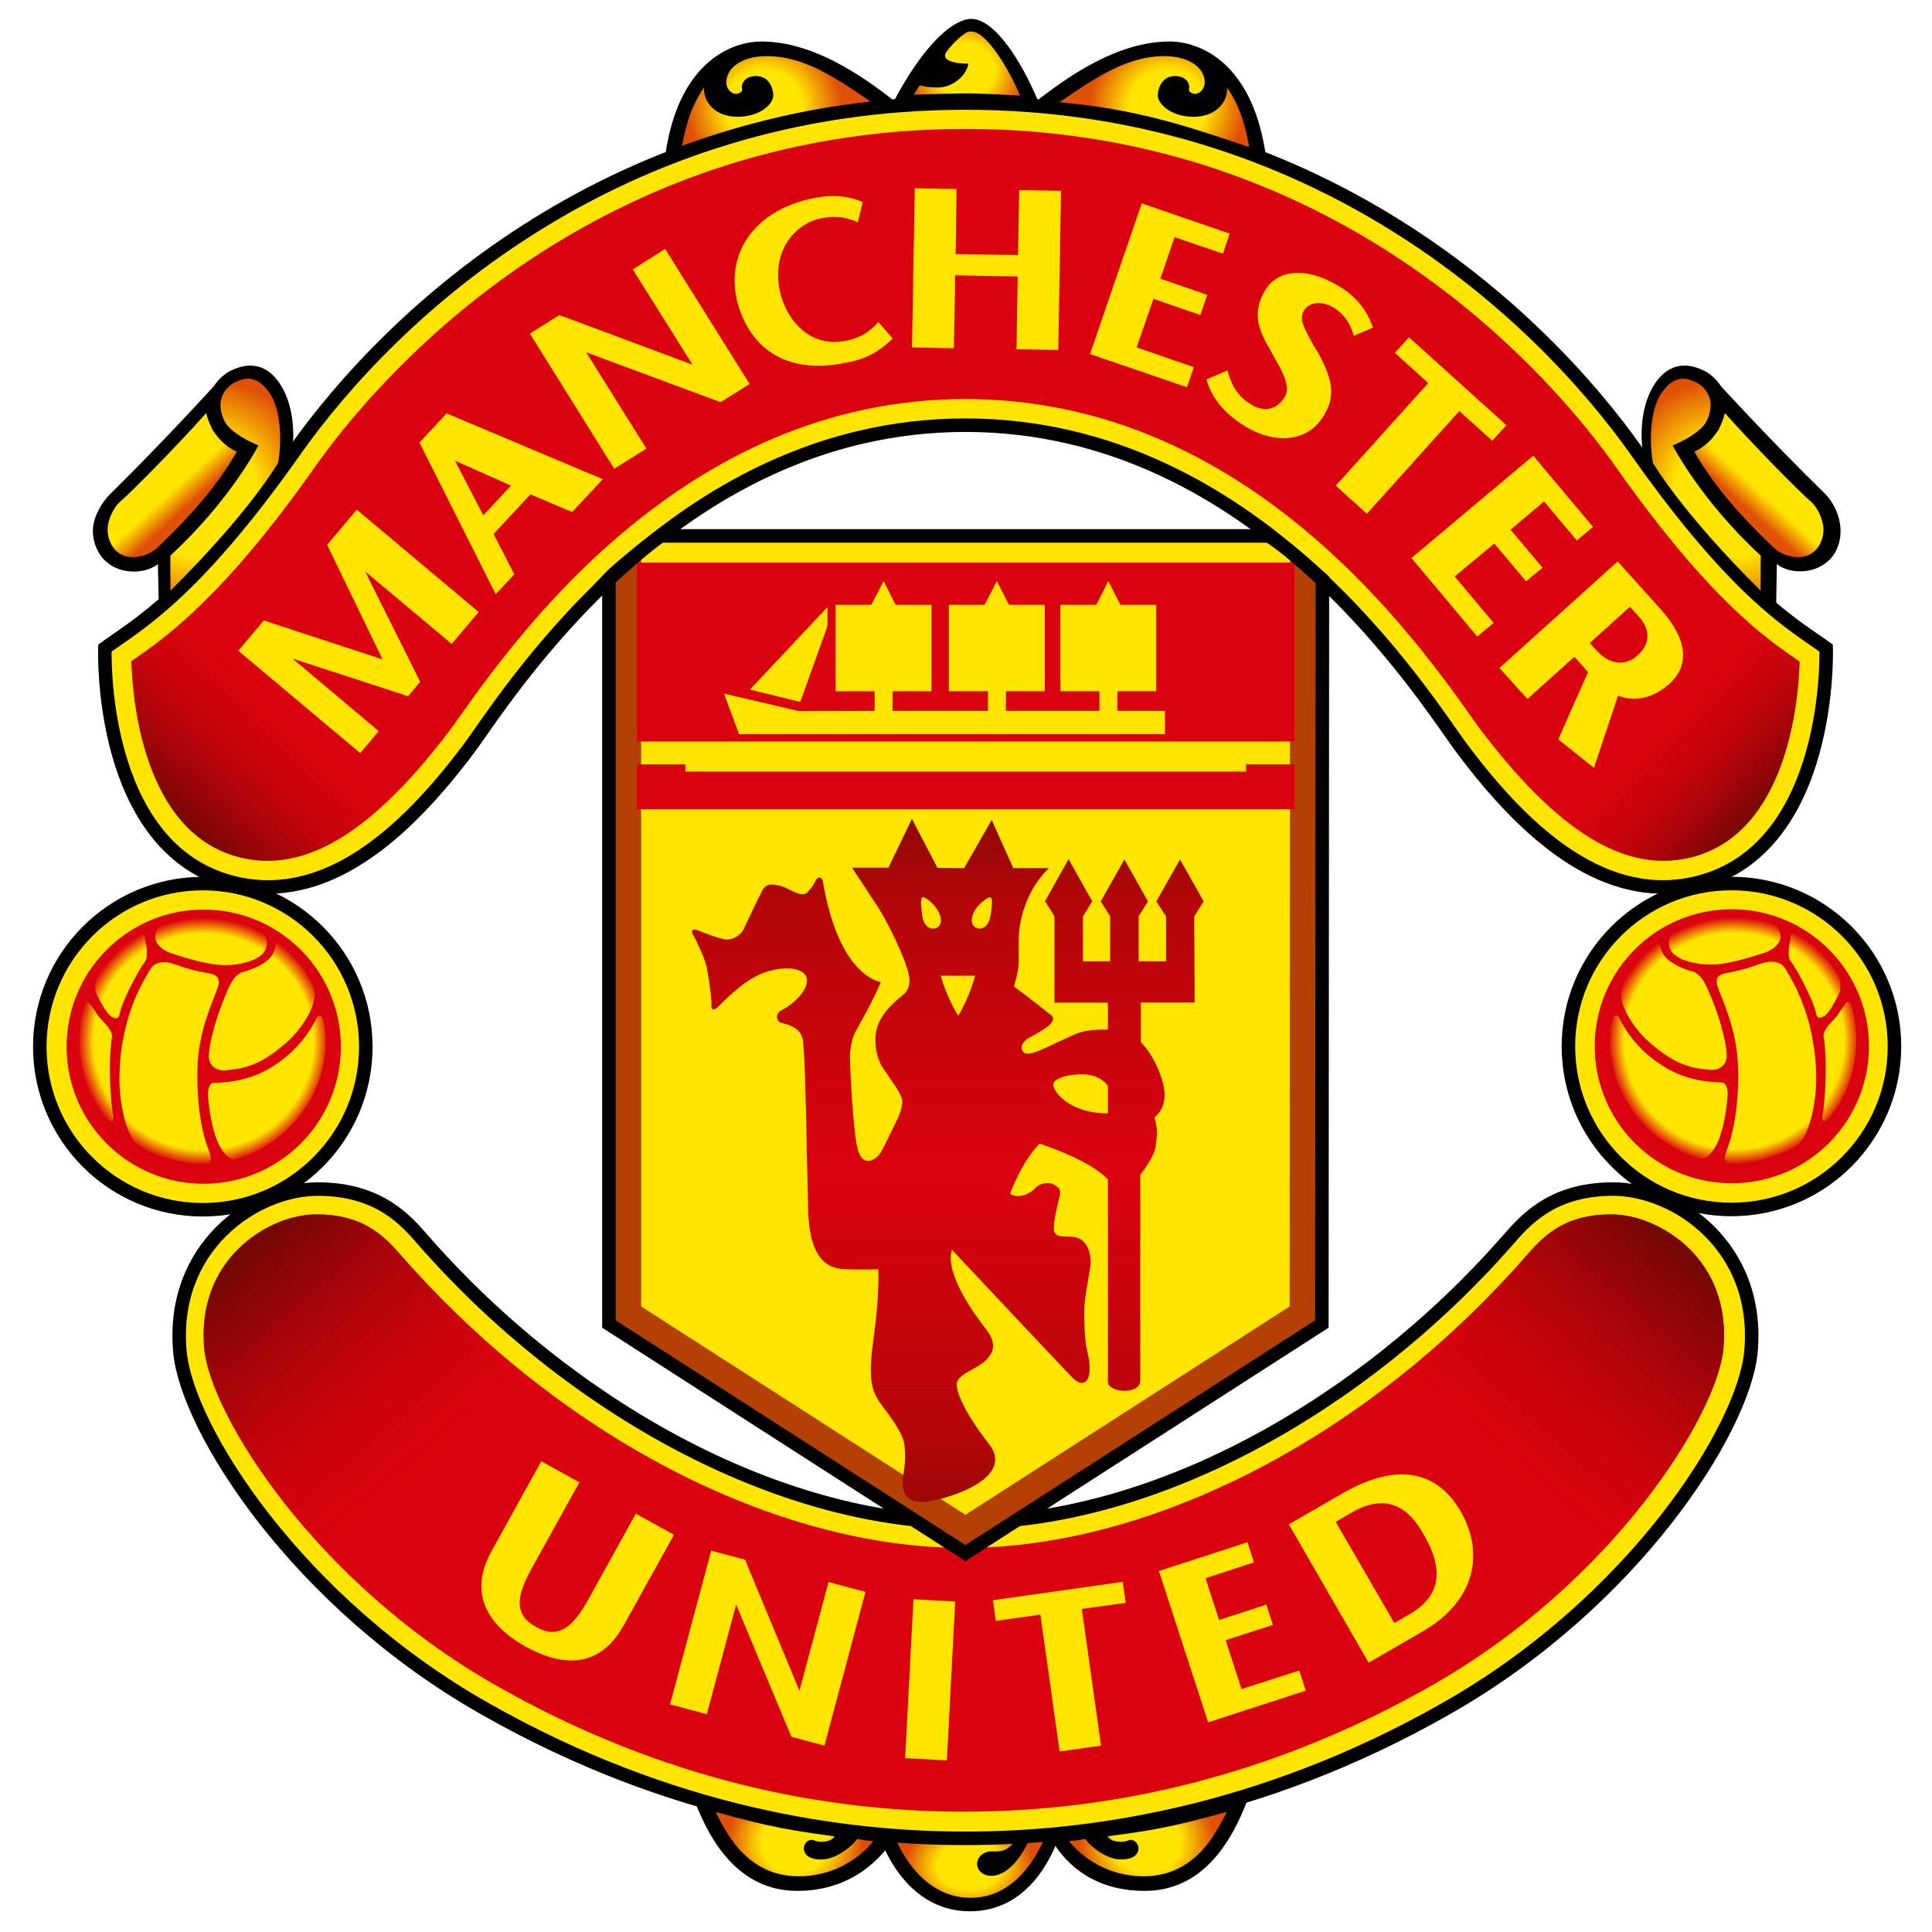 <svg xmlns="http://www.w3.org/2000/svg" xmlns:xlink="http://www.w3.org/1999/xlink" width="100" height="100"  viewBox="0 0 296.143 300"><defs><linearGradient id="d"><stop offset="0" stop-color="#ffe500"/><stop offset=".5" stop-color="#ffe500"/><stop offset="1" stop-color="#e15007"/></linearGradient><linearGradient id="c"><stop offset="0" stop-color="#da030e" stop-opacity="0"/><stop offset=".875" stop-color="#da020e" stop-opacity="0"/><stop offset="1" stop-color="#da020e"/></linearGradient><linearGradient id="b"><stop offset="0" stop-color="#740703"/><stop offset="1" stop-color="#da020e" stop-opacity="0"/></linearGradient><linearGradient id="a"><stop offset="0" stop-color="#8f0904"/><stop offset=".25" stop-color="#b40509"/><stop offset="1" stop-color="#da020e"/></linearGradient><linearGradient id="i" x1="476.07" x2="476.07" y1="403.814" y2="458.881" gradientUnits="userSpaceOnUse" spreadMethod="reflect" xlink:href="#a"/><linearGradient id="m" x1="368.063" x2="399.483" y1="470.94" y2="507.002" gradientUnits="userSpaceOnUse" xlink:href="#b"/><linearGradient id="n" x1="368.063" x2="399.483" y1="470.94" y2="507.002" gradientTransform="matrix(-1 0 0 1 957.358 0)" gradientUnits="userSpaceOnUse" xlink:href="#b"/><linearGradient id="o" x1="600.953" x2="583.949" y1="404.575" y2="388.575" gradientUnits="userSpaceOnUse" xlink:href="#b"/><linearGradient id="p" x1="600.953" x2="582.949" y1="404.575" y2="385.575" gradientTransform="matrix(-1 0 0 1 957.892 0)" gradientUnits="userSpaceOnUse" xlink:href="#b"/><linearGradient id="l" x1="357.73" x2="362.279" y1="346.828" y2="351.828" gradientUnits="userSpaceOnUse" xlink:href="#d"/><linearGradient id="t" x1="357.73" x2="362.279" y1="346.828" y2="351.828" gradientTransform="matrix(-1 0 0 1 957.892 0)" gradientUnits="userSpaceOnUse" xlink:href="#d"/><radialGradient id="v" cx="360.507" cy="438.593" r="18.756" fx="360.507" fy="438.593" gradientTransform="matrix(1.041 0 0 1.024 -14.655 -10.386)" gradientUnits="userSpaceOnUse" xlink:href="#c"/><radialGradient id="w" cx="360.507" cy="438.593" r="18.756" fx="360.507" fy="438.593" gradientTransform="matrix(1.041 0 0 1.024 223.001 -10.48)" gradientUnits="userSpaceOnUse" xlink:href="#c"/><radialGradient id="j" cx="446.416" cy="291.627" r="14.723" fx="446.416" fy="291.627" gradientTransform="matrix(.815 0 0 .776 83.801 67.23)" gradientUnits="userSpaceOnUse" spreadMethod="pad" xlink:href="#d"/><radialGradient id="q" cx="446.416" cy="291.627" r="14.723" fx="446.416" fy="291.627" gradientTransform="matrix(-.815 0 0 .776 874.09 67.23)" gradientUnits="userSpaceOnUse" spreadMethod="pad" xlink:href="#d"/><radialGradient id="r" cx="478.894" cy="288.519" r="8.266" fx="478.894" fy="288.519" gradientTransform="matrix(1.096 0 0 1.048 -45.916 -14.399)" gradientUnits="userSpaceOnUse" spreadMethod="pad" xlink:href="#d"/><radialGradient id="k" cx="357.14" cy="347.097" r="8.529" fx="357.14" fy="347.097" gradientTransform="matrix(1.088 -1.905 1.676 .957 -610.04 702.534)" gradientUnits="userSpaceOnUse" xlink:href="#d"/><radialGradient id="s" cx="357.14" cy="347.097" r="8.529" fx="357.14" fy="347.097" gradientTransform="matrix(-1.088 -1.905 -1.676 .957 1567.933 702.534)" gradientUnits="userSpaceOnUse" xlink:href="#d"/><radialGradient id="f" cx="452.376" cy="563.362" r="12.242" fx="452.376" fy="563.362" gradientTransform="matrix(.857 0 0 .77 64.786 129.368)" gradientUnits="userSpaceOnUse" xlink:href="#d"/><radialGradient id="u" cx="452.376" cy="563.362" r="12.242" fx="452.376" fy="563.362" gradientTransform="matrix(-.857 0 0 .77 894.856 129.368)" gradientUnits="userSpaceOnUse" xlink:href="#d"/><radialGradient id="e" cx="479.625" cy="566.708" r="11.666" fx="479.625" fy="566.708" gradientTransform="matrix(.85 0 0 .632 71.816 208.585)" gradientUnits="userSpaceOnUse" xlink:href="#d"/><clipPath id="g" clipPathUnits="userSpaceOnUse"><path fill="#ffe500" d="M423.572 366.835v115.767l55.354 35.567 55.35-35.567.081-115.59c-1.773-1.563-5.454-4.99-8.338-6.784h-94.442c-2.39 1.679-7.178 5.718-8.005 6.607z"/></clipPath><filter id="h"><feGaussianBlur stdDeviation="3.091"/></filter></defs><path d="M162.624 284.885c-1.172 3.447-4.907 11.9-13.95 11.9-10.283 0-13.85-11.127-14.023-11.596l-.304-1.053s8.857.736 13.735.736c4.867 0 13.205-.481 14.555-.736l-.013.749z"/><path d="M189.61 279.399l2.11.267c-2.517 6.578-7.038 13.95-15.9 13.95-8.642 0-12.904-5.003-14.689-8.347l-1.51-.922s14.888-.481 29.989-4.948M108.052 279.399l-2.11.267c2.505 6.578 7.047 13.95 15.936 13.95 8.594 0 13.226-5.266 15.135-8.347l1.024-.922s-14.863-.481-29.985-4.948"/><path fill="url(#e)" d="M486.836 562.594c-1.403 2.008-2.345 1.905-4.002 1.905-.86 0-2.094.691-2.082 1.966.037 1.004.856 1.819 2.2 1.819 3.061 0 5.402-4.242 6.023-6.048 0 0 1.794-.074 2.316-.127 0 0-3.208 9.593-11.56 9.593-8.362 0-11.772-9.478-11.772-9.478s7.05.428 11.07.428c4.03 0 6.598-.037 7.807-.058" transform="translate(-330.946 -277.008)"/><path fill="url(#f)" d="M440.134 558.366c5.434 1.44 9.317 2.658 18.47 3.768 0 0-.292.926-2.283.852-.761-.05-.864-.239-1.127-.284-.588-.107-1.44.49-1.354 1.481.091.7.675 1.567 2.707 1.567s4.398-1.653 5.595-3.2c0 0 1.213.284 2.476.345 0 0-3.912 5.463-11.596 5.463-8.437 0-11.58-7.573-12.888-9.992" transform="translate(-330.946 -277.008)"/><path fill="#ffe500" stroke="#000" stroke-miterlimit="3.863" stroke-width="2.098" d="M147.98 236.396c29.14 0 61.425-17.886 84.091-43.67 2.468-2.79 6.603-8.088 16.447-8.088 9.86 0 22.966 8.988 21.432 25.344-1.144 11.913-18.17 38.792-47.324 55.325-29.145 16.598-55.995 20.148-74.646 20.148-18.668 0-45.493-3.55-74.655-20.148-29.15-16.533-46.172-43.412-47.307-55.325-1.535-16.356 11.575-25.344 21.415-25.344 9.869 0 14.02 5.298 16.48 8.087 22.633 25.785 54.934 43.67 84.067 43.67z"/><path fill="#da020e" d="M147.733 240.361c-29.322 0-62.688-17.302-87.263-45.291-2.502-2.843-5.686-6.5-13.263-6.5-4.426 0-9.445 2.37-12.773 6.035-2.505 2.723-5.315 7.524-4.64 14.883.975 10.054 16.907 36.073 45.304 52.232 22.888 13.02 47.328 19.597 72.635 19.597 25.332 0 49.771-6.578 72.66-19.597 28.388-16.159 44.345-42.178 45.283-52.232.703-7.359-2.127-12.16-4.6-14.883-3.344-3.665-8.375-6.035-12.78-6.035-7.61 0-10.79 3.657-13.27 6.5-24.56 27.99-57.967 45.291-87.293 45.291z"/><path d="M273.87 94.398l.103-6.796c2.094 1.6 6.03 1.625 8.334-.831 1.05-1.119 1.646-2.85 1.56-4.632-.1-2.012-1.012-4.101-2.514-5.574-8.507-8.314-16.064-16.615-16.064-16.615-.781-1.234-2.003-2.127-2.71-2.431-1.042-.498-4.744-2.189-7.566 2.098-2.546 3.883-2.168 9.358-1.678 11.357l7.976 10.873c2.732 3.464 10.428 10.831 12.56 12.55M103.38 23.926c10.04-3.373 19.222-6.162 31.596-7.256l1.876-1.054c-6.907-5.45-13.768-9.169-20.601-9.169-4.29 0-13.02 2.917-14.966 18.318l2.094-.839zM192.6 23.926c-10.045-3.373-19.218-6.162-31.58-7.256l-1.9-1.054c6.935-5.45 13.78-9.169 20.621-9.169 4.295 0 12.987 2.917 14.974 18.318l-2.114-.839z"/><path d="M136.634 16.16c5.052-9.713 9.671-13.226 12.255-13.226 3.192 0 6.952 5.076 9.905 11.646l.622 1.489-2.596-.202c-1.703-.32-6.553-.382-8.404-.382-1.9 0-5.998 0-8.466.23l-3.316.444z"/><path fill="#ffe500" d="M96.801 235.036l-7.314 13.222c-2.209 3.973-4.484 6.495-8.215 4.356-3.673-2.077-2.822-5.089-.567-9.194l7.334-13.238-5.915-3.283-7.75 13.991c-4.266 7.7 1.102 12.477 5.306 14.793 4.488 2.484 11.02 4.332 15.25-3.312l7.803-14.052-5.932-3.283zm94.055 27.24l-2.464-7.586 7.34-2.37-1.017-3.155-7.347 2.382-2.09-6.483 7.512-2.464-1.012-3.123-13.752 4.472 7.643 23.497 15.159-4.916-1-3.134-8.972 2.88zm15.71-30.409l-8.37 4.825 12.394 21.494 8.338-4.82c8.618-4.97 9.437-12.498 6.043-18.537-4.085-7.166-10.827-7.33-18.404-2.962m12.649 6.54c3.139 5.5 2.501 9.512-2.332 12.28l-2.304 1.341-9.1-15.722 2.477-1.436c5.804-3.336 9.1-.366 11.26 3.538m-66.967 10.071l.448 3.221 6.92-.979 2.99 21.243 6.434-.892-2.983-21.231 6.817-.946-.47-3.266-20.156 2.85zm-5.858.202l-6.48-.354-1.295 24.682 6.483.345 1.292-24.673zm-19.672-3.018l-4.513 16.866-8.445-20.342-5.253-1.41-6.4 23.879 5.721 1.518 4.55-17.006 8.573 20.515 5.138 1.386 6.376-23.888-5.747-1.518z"/><path fill="#ffe500" stroke-miterlimit="3.863" stroke-width="2.098" d="M92.626 89.827v115.767l55.354 35.567 55.35-35.567.081-115.59c-1.773-1.563-5.454-4.99-8.338-6.784H100.63c-2.39 1.679-7.178 5.718-8.005 6.607z"/><path fill="none" stroke="#b54005" stroke-miterlimit="3.863" stroke-width="10" d="M423.572 319.812v162.79l55.354 35.567 55.349-35.567.082-162.613" clip-path="url(#g)" filter="url(#h)" transform="translate(-330.946 -277.008)"/><path fill="url(#i)" d="M501.049 449.895v-4.303s-1.144-1.768-3.978-1.768c-2.826 0-4.517.851-4.517 1.563 0 1.164 2.53 4.508 8.495 4.508m-22.32-38.088l4.277-7.47 3.353 7.47h5.553c-3.34 3.135-4.706 7.878-4.706 11.041v3.447c0 1.465-.736 3.888-.736 3.888s4.821 3.673 5.562 4.31c.308.244.646.392.423 1.03-.382 1.073-3.657 2.55-3.99 2.83-.74.658-.934 1.053-.74 1.702.234.626.847.74 2.102.297 1.267-.408 3.891-1.786 6.092-2.728 2.193-.954 5.13-.711 5.13-.711v-4.217h-8.293v-13.398l-1.465-2.361 3.657-6.516 3.678 6.557-1.448 2.32v6.997h4.225v-6.997l-1.457-2.32 3.67-6.508 3.653 6.508-1.444 2.32v6.997h4.253v-6.997l-1.505-2.32 3.682-6.508 3.669 6.508-1.464 2.32.07 13.378h-8.36v6.187c1.897 1.78 3.686 5.812 3.686 8.186 0 2.43-1.583 3.46-1.583 3.46.53 1.908.427 2.702.201 4.43-.201 1.756-2.394 4.496-2.394 4.496v31.976c0 2.172-5.031 1.958-5.031.102v-31.358c-2.847-3.114-10.597-5.562-10.597-5.562-2.842 2.843-4.59 7.78-4.59 7.78 1.233.863 3.154 0 3.878-.84.712-.84 2.172-1.057 3.016-.527.827.527 1.032.729.748 1.963-.325 1.3-.843 3.377-.843 4.83 0 1.488 1.674 1.155 2.925 1.266 2.526.222 2.941 3.044 2.731 4.62-.205 1.583-.946 4.944-.946 7.034 0 2.07.111 4.159.317 5.344.218 1.143.63 2.406.514 3.883-.127 1.987-1.349 2.304-2.616 1.028-1.25-1.254-18.763-19.922-18.763-19.922-1.164 3.797 3.682 10.272 5.245 12.271 1.576 2 1.473 3.468.095 4.838-1.35 1.353-3.978 2.077-4.492 3.352-.535 1.234 1.255 5.036 4.936 9.75 3.67 4.706-4.212 7.865-8.914 8.807-4.735.93-4.735-2.32-4.406-4.101.313-1.765.313-2.839.198-4.39-.103-1.58-1.551-3.768-3.563-6.388-1.987-2.633-1.987-5.027-1.16-11.127.835-6.085.638-9.968.638-9.968s-2.098.086-5.142 0c-3.028-.115-5.541-1.872-5.755-9.219-.21-7.326-.383-24.822-.88-26.656-.486-1.814-2.448-2.148-3.275-2.39-.86-.214-.901-1.452-.07-1.897 2.188-1.065 4.813-3.751 3.842-5.421-.983-1.675-4.837-1.33-7.417-.066-2.587 1.25-5.315 3.998-6.018 4.747-.679.74-1.267.74-1.193-.058.086-.855-.477-4.858-.81-6.244-.37-1.399-1.621-4.044-2.045-4.743-.415-.704 0-.975.708-.704.678.28 2.233.926 3.694 1.313 1.472.444 2.875-.28 3.546-1.654.699-1.42 2.065-4.41 2.764-5.747.687-1.32 1.798-1.024 2.711-.823.905.214 1.744.774 2.58 1.107.83.345 1.525.28 1.822-.144.283-.403.629-.555 1.13-1.6.49-1.045 1.1-.547 1.177-.132 2.502 15.04 9.018 15.73 9.018 15.73-.98 2.506-3.275 6.5-3.818 7.508-.588.942-.806 2.283-.95 3.324-.111 1.037.362 10.971 1.057 14.612.708 3.644 2.933 2.225 3.657 1.11.67-1.11 2.855-5.734 2.855-5.734s.539-1.259.539-2.304c0-1.053-1.81-3.336-2.226-4.048-.432-.724-1.958-2.11-1.958-5.61 0-3.489 3.143-5.908 4.274-6.825 1.12-.917 1.12-2.189.967-2.954-.49-2.698-3.357-8.375-4.735-10.551-1.41-2.168-4.134-6.286-4.134-6.286h5.66l3.645-7.57 3.966 7.603 4.142.037zm-.918 22.93c1.847-3.053 2.62-6.224 2.62-6.224h-5.34s.856 3.245 2.72 6.224m-5.562-15.39c.214 1.563 1.378 2.16 2.263 1.703.88-.485.728-1.752.074-2.764-.626-.991-1.926-2.098-2.325-1.933-.407.168-.152 2.073-.012 2.994m10.585-2.994c-.383-.165-1.753.942-2.403 1.933-.625 1.012-.785 2.279.103 2.764.868.457 1.987-.152 2.267-1.703.152-.921.452-2.826.033-2.994" transform="translate(-330.946 -277.008)"/><path fill="#da020e" d="M96.969 118.688v6.968h102.125v-6.969h-7.531v1.126H104.5v-1.126h-7.531zM96.974 87.371H199.08v27.767H96.974V87.371z"/><path fill="#ffe500" d="M114.519 107.077l7.82 1.921 4.22-11.761v-2.978zm64.449 6.933v-3.622h-7.38v-3.045h6.03V93.916h-5.557l-1.9-3.694-1.856 3.694h-5.574v13.427h6.056v3.045h-14.518v-3.045h6.04V93.916h-5.566l-1.88-3.694-1.901 3.694h-5.55v13.427h6.068v3.045h-14.817v-3.045h6.051V93.916h-5.574l-1.863-3.694-1.913 3.694h-5.554v13.427h6.072v3.045l-11.724.037-11.662-2.724 2.336 6.309h66.136z"/><path fill="url(#j)" d="M434.905 299.84c9.857-3.3 17.306-5.87 29.446-6.948-5.595-3.883-10.56-7.17-16.27-7.17-3.003 0-5.57 1.147-6.162 3.245-.551 1.91.954 2.74 1.49 2.613.559-.144.958-.309.822-.827-.144-.547.28-1.938 2.188-1.938 1.942 0 2.674 1.798 2.674 3.032s-1.958 3.295-5.557 3.295c-3.53 0-5.34-2.353-5.204-4.53-1.703 2.494-2.695 5.015-3.427 9.228" transform="translate(-330.946 -277.008)"/><path d="M35.277 81.845l8.006-10.872c.46-2 .826-7.47-1.732-11.354-2.798-4.29-6.483-2.596-7.565-2.098-.683.305-1.925 1.193-2.69 2.431 0 0-7.697 8.474-16.167 16.813-1.197 1.189-2.514 3.36-2.625 5.372-.103 1.786.617 3.58 1.654 4.698 2.316 2.468 6.364 2.37 8.433.765l.144 6.796c2.13-1.715 9.815-9.087 12.542-12.55"/><path fill="#ffe500" stroke="#000" stroke-miterlimit="3.863" stroke-width="2.098" d="M147.98 66.023c45.58 0 71.512 42.782 77.172 50.294 10.054 13.418 22.362 24.311 36.624 20.712 20.951-5.36 19.86-36.394 19.86-36.394-5.055-3.64-13.669-8.223-29.375-30.486-15.38-21.823-50.187-54.152-104.281-54.152-54.107 0-88.905 32.329-104.249 54.152-15.722 22.263-24.365 26.846-29.372 30.486 0 0-1.13 31.034 19.837 36.394 14.253 3.6 26.553-7.294 36.624-20.712 5.64-7.512 31.588-50.294 77.16-50.294z"/><path fill="#da020e" d="M147.98 61.961c43.942 0 70.076 37.274 79.527 50.724 12.508 16.695 23.096 22.997 33.27 20.41 14.702-3.744 16.528-23.979 16.726-30.104v-.243l-.165-.127c-5.183-3.592-13.855-9.544-28.384-30.141-8.668-12.3-41.573-52.462-100.974-52.462C88.599 20.018 55.665 60.18 47 72.48c-14.41 20.465-23.472 26.706-28.326 30.038l-.206.168.025.214c.197 6.138 2.028 26.48 16.693 30.195 10.185 2.587 20.795-3.715 33.27-20.41 9.442-13.45 35.601-50.724 79.523-50.724"/><path fill="#ffe500" d="M124.108 30.823c-8.063 1.708-13.374 7.652-11.633 15.71 1.011 4.353 4.895 12.362 17.178 9.75 3.41-.65 5.253-2.008 7.039-3.715l-2.238-2.57c-.843.937-2.102 2.303-4.928 2.891-5.945 1.255-9.478-3.554-10.359-7.705-1.308-6.15 2.275-10.387 6.323-11.263 2.892-.638 4.645.148 5.755.58h.037l.753-3.151c-1.95-.782-4.29-1.3-7.927-.527m67.431 35.454c4.612 2.776 9.643 2.303 11.996-1.592 1.711-2.724 1.727-4.986-.33-9.038-.53-1.148-1.225-1.97-1.69-3.015-.91-1.695-1.748-3.081-.967-4.394.864-1.423 2.863-1.538 4.673-.432 1.897 1.148 2.682 3.044 3.081 4.34l2.975-1.283c-.914-2.444-2.267-4.636-5.36-6.467-5.287-3.184-9.585-2.345-11.375.638-1.814 2.999-1.3 5.496.066 8.054 0 0 .847 1.452 1.337 2.444 1.197 1.999 2.592 4.52 1.613 6.096-1.185 1.987-3.226 2.42-5.212 1.185-2.547-1.604-3.143-3.472-3.674-5.294l-3.27 1.398c.72 2.51 2.41 5.11 6.137 7.36m-35.205-36.75l-.185 10.07-9.683-.14.144-10.107-6.492-.12-.432 24.711 6.504.14.206-11.33 9.7.178-.185 11.308 6.495.099.424-24.71-6.496-.1zm92.998 78.466c.046.062 3.81 1.922 7.993-1.834 3.497-3.143 2.324-7.45-1.329-11.494l-6.734-7.483-18.359 16.546 4.34 4.813 7.31-6.558 2.11 2.382-4.628 10.44 5.541 4.427 3.756-11.239zm3.279-12.172c1.72 1.909 1.748 4.175-.251 5.936-1.946 1.794-4.43 1.382-6.319-.691l-1.098-1.23 6.216-5.615 1.452 1.6zm-28.652-6.313l6.15-5.105 4.932 5.87 2.55-2.126-4.96-5.895 5.204-4.381 5.08 6.05 2.522-2.101-9.28-11.062-18.92 15.887 10.219 12.197 2.55-2.118-6.047-7.216zm-7.092-37.132l-2.205 2.419 5.183 4.686-14.365 15.936 4.846 4.356 14.345-15.94 5.117 4.607 2.197-2.419-15.118-13.645zm-42.3 1.567l2.616-7.537 7.277 2.51 1.082-3.135-7.29-2.505 2.217-6.454 7.5 2.57 1.053-3.118-13.662-4.701-8.03 23.402 15.056 5.155 1.07-3.119-8.89-3.068zM96.327 41.836l9.28 14.792-20.662-7.713-4.6 2.888L93.45 72.795l4.99-3.143-9.342-14.945 20.876 7.75 4.509-2.826-13.127-20.98-5.027 3.185zM67.426 64.189L63.2 68.722l11.843 23.551 2.892-3.093-3.217-6.266 5.718-6.15 6.483 2.748 4.764-5.1-24.258-10.223zm9.988 11.214l-4.29 4.607-4.41-8.474 8.7 3.867zm-23.946 3.73L48.87 84.61l8.593 17.77-18.429-6.034-3.965 4.698 18.935 15.9 2.875-3.415-13.381-11.263 17.935 5.841 1.888-2.238-8.552-17.137 13.44 11.267 4.195-4.965-18.935-15.9z"/><path fill="url(#k)" d="M355.487 368.733l-.02-5.45c9.3-8.54 13.685-17.121 13.685-17.121s-3.418-1.288-4.948-3.234c-.757-1.081-1.05-2.558-.922-3.55.296-1.859 1.744-2.801 2.238-3.015 1.07-.46 3.056-1.506 5.27 1.539 2.357 3.295 1.736 9.547 1.41 10.987 0 0-4.335 7.549-16.713 19.844" transform="translate(-330.946 -277.008)"/><path fill="url(#l)" d="M365.78 347.156c-1.256 2.189-4.419 7.47-12.42 14.97-1.329 1.246-4.644 2.303-6.524.193-.704-.819-1.169-1.966-1.099-3.3.09-1.542 1.016-3.335 1.946-4.125 1.613-1.362 8.487-8.302 13.374-13.76.135.995.991 2.661.991 2.661.675.93 1.497 2.267 3.731 3.361" transform="translate(-330.946 -277.008)"/><path fill="url(#m)" d="M478.679 517.37c-29.322 0-62.688-17.303-87.263-45.292-2.502-2.843-5.686-6.5-13.263-6.5-4.426 0-9.445 2.37-12.773 6.035-2.505 2.723-5.315 7.524-4.64 14.883.975 10.054 16.907 36.073 45.304 52.232 22.888 13.02 47.328 19.597 72.635 19.597" transform="translate(-330.946 -277.008)"/><path fill="url(#n)" d="M478.679 517.37c29.322 0 62.688-17.303 87.263-45.292 2.501-2.843 5.685-6.5 13.263-6.5 4.426 0 9.445 2.37 12.772 6.035 2.506 2.723 5.315 7.524 4.64 14.883-.974 10.054-16.906 36.073-45.303 52.232-22.889 13.02-47.328 19.597-72.635 19.597" transform="translate(-330.946 -277.008)"/><path fill="url(#o)" d="M558.453 389.693c12.508 16.695 23.096 22.997 33.27 20.41 14.702-3.744 16.528-23.979 16.726-30.104v-.243l-.165-.127c-5.183-3.592-13.855-9.544-28.384-30.141" transform="translate(-330.946 -277.008)"/><path fill="url(#p)" d="M399.439 389.693c-12.508 16.695-23.096 22.997-33.27 20.41-14.702-3.744-16.528-23.979-16.726-30.104v-.243l.165-.127c5.183-3.592 13.855-9.544 28.384-30.141" transform="translate(-330.946 -277.008)"/><path fill="url(#q)" d="M522.987 299.84c-9.857-3.3-17.306-5.87-29.446-6.948 5.595-3.883 10.56-7.17 16.27-7.17 3.003 0 5.57 1.147 6.162 3.245.551 1.91-.954 2.74-1.49 2.613-.559-.144-.958-.309-.822-.827.144-.547-.28-1.938-2.188-1.938-1.942 0-2.674 1.798-2.674 3.032s1.958 3.295 5.557 3.295c3.53 0 5.34-2.353 5.204-4.53 1.703 2.494 2.695 5.015 3.427 9.228" transform="translate(-330.946 -277.008)"/><path fill="url(#r)" d="M479.388 286.902c-.309 1.884-2.476 3.69-4.67 3.69-2.196 0-2.854-.354-2.854-.354-.333.518-.625.917-.97 1.477 1.99-.078 6.61-.206 8.461-.206 1.847 0 6.969.268 8.071.346-1.781-4.176-5.216-9.955-7.59-9.955-.082 0-.185-.008-.312-.008-.556 0-2.48 1.668-3.51 3.132-1.354 1.924 3.374 1.878 3.374 1.878z" transform="translate(-330.946 -277.008)"/><path fill="url(#s)" d="M602.405 368.733l.02-5.45c-9.3-8.54-13.685-17.121-13.685-17.121s3.418-1.288 4.948-3.234c.757-1.081 1.05-2.558.922-3.55-.296-1.859-1.744-2.801-2.238-3.015-1.07-.46-3.056-1.506-5.27 1.539-2.357 3.295-1.736 9.547-1.41 10.987 0 0 4.335 7.549 16.713 19.844" transform="translate(-330.946 -277.008)"/><path fill="url(#t)" d="M592.113 347.156c1.255 2.189 4.418 7.47 12.419 14.97 1.329 1.246 4.644 2.303 6.524.193.704-.819 1.169-1.966 1.099-3.3-.09-1.542-1.016-3.335-1.946-4.125-1.613-1.362-8.487-8.302-13.374-13.76-.135.995-.991 2.661-.991 2.661-.675.93-1.497 2.267-3.731 3.361" transform="translate(-330.946 -277.008)"/><path fill="none" stroke="#000" stroke-miterlimit="3.863" stroke-width="2.098" d="M92.626 89.827v115.767l55.354 35.567 55.35-35.567.081-115.59c-1.773-1.563-5.454-4.99-8.338-6.784H100.63c-2.39 1.679-7.178 5.718-8.005 6.607z"/><path fill="url(#u)" d="M519.508 558.366c-5.434 1.44-9.317 2.658-18.47 3.768 0 0 .292.926 2.283.852.761-.05.864-.239 1.127-.284.588-.107 1.44.49 1.354 1.481-.091.7-.675 1.567-2.707 1.567s-4.398-1.653-5.595-3.2c0 0-1.213.284-2.476.345 0 0 3.912 5.463 11.596 5.463 8.437 0 11.58-7.573 12.888-9.992" transform="translate(-330.946 -277.008)"/><path fill="#ffe500" stroke="#000" stroke-miterlimit="3.863" stroke-width="2.098" d="M4.248 162.527c0-13.966 11.333-25.324 25.316-25.324 13.986 0 25.31 11.358 25.31 25.324 0 13.99-11.324 25.324-25.31 25.324-13.983 0-25.316-11.333-25.316-25.324z"/><path fill="url(#v)" d="M340.99 438.593c0-10.588 8.738-19.2 19.52-19.2 10.783 0 19.516 8.612 19.516 19.2 0 10.608-8.733 19.2-19.517 19.2-10.781 0-19.52-8.592-19.52-19.2z" transform="translate(-330.946 -277.008)"/><path fill="#da020e" d="M34.94 179.932c-1.11.353-1.592-.424-2.098-.984-1.97-2.266-2.476-8.3-2.476-9.099 0-.802.296-1.682.86-1.703 4.75-.09 8.145-1.469 11.259-4.056 3.11-2.542 4.459-5.459 4.734-5.977.272-.576.918-.473 1.037.325.132.666.383 1.863.383 3.159 0 8.696-5.862 15.8-13.699 18.335m-5.014.785c-.136 0-.288.017-.416.017-3.5 0-7.355-1.337-9.638-2.637-2.366-1.288-3.254-7.36-3.254-10.428 0-9.992 4.097-15.94 4.763-17.109.65-1.185 2.115-1.308 3.189-1.02 1.11.32 1.505.514 2.784.893.667.218 2.02.493 3.036.674 1.016.243 2.11.457 1.452 2.353-.65 1.9-2.863 6.467-3.085 11.88-.214 4.9.436 9.766 1.543 12.757.728 1.933.728 2.657-.374 2.62m-14.464-22.81c-.934-.494-2.057-2.904-2.435-3.608-.255-.506-.255-1.954.11-2.57 1.564-2.736 3.781-5.27 6.636-6.59.35-.153.84-.182.84.657 0 .449.242 1.148.25 1.592 0 .449.19 1.366-.378 2.09-.597.728-3.151 5.257-3.805 7.796-.107.567-.28 1.164-1.218.633m-.527 16.035c-2.649-2.616-4.537-7.355-4.537-12.345 0-1.937.288-3.793.802-5.553 0 0 .473-.79.885-.12.316.494.752.992 1.106 1.65.395.658 2.444 2.217 2.27 3.488-.715 4.67-.073 10.873.149 11.918.197 1.032-.086 1.472-.675.962m8.363-30.433a19.756 19.756 0 016.212-1.016c3.279 0 6.463.597 9.12 2.291.683.445.876.963.876 1.732 0 2.506-3.916 3.345-6.508 3.345-2.608 0-5.816-1.033-8.087-1.753-2.263-.707-2.756-2.015-2.756-2.612 0-.572.44-1.756 1.143-1.987m17.681 2.785l1.275 1.033c1.827 1.666 3.476 3.566 4.435 5.845 1.197 2.872-2.518 7.22-3.608 8.223-4.92 4.62-8.001 4.534-9.745 4.785-1.744.255-2.876-.84-2.83-2.152.11-3.842 2.846-10.465 3.632-11.711.502-.803 1.374-1.3 1.374-1.3 1.826-.506 3.6-1.267 4.517-2.312.896-1.062.95-2.41.95-2.41m-11.28-5.048c-11.76 0-21.284 9.527-21.284 21.28 0 11.76 9.523 21.284 21.284 21.284 11.753 0 21.297-9.523 21.297-21.284 0-11.753-9.544-21.28-21.297-21.28"/><path fill="#ffe500" stroke="#000" stroke-miterlimit="3.863" stroke-width="2.098" d="M241.615 162.478c0-13.966 11.333-25.283 25.316-25.283 13.99 0 25.315 11.317 25.315 25.283 0 13.99-11.325 25.328-25.315 25.328-13.983 0-25.316-11.338-25.316-25.328z"/><path fill="#da020e" d="M281.756 173.855c-.555.547-.868.07-.633-.955.193-1.016.839-7.24.119-11.909-.177-1.267 1.884-2.822 2.262-3.488.379-.654.81-1.164 1.115-1.642.424-.69.872.083.872.083a19.03 19.03 0 01.807 5.574c0 5.006-1.913 9.728-4.542 12.337m-1.715-16.648c-.658-2.53-3.23-7.08-3.81-7.804-.584-.7-.399-1.63-.39-2.078 0-.444.255-1.155.255-1.616 0-.802.485-.786.83-.634 2.872 1.32 5.077 3.818 6.657 6.578.35.63.358 2.07.098 2.559-.37.707-1.485 3.118-2.44 3.628-.953.522-1.093-.086-1.2-.633m-3.197 20.819c-2.287 1.28-6.141 2.628-9.658 2.628h-.408c-1.082.03-1.106-.724-.366-2.649 1.074-2.966 1.744-7.853 1.522-12.74-.222-5.438-2.406-9.955-3.085-11.868-.658-1.896.44-2.127 1.469-2.34 1.02-.202 2.369-.498 3.04-.712 1.258-.383 1.666-.576 2.776-.893 1.082-.28 2.538-.14 3.2 1.016.65 1.185 4.756 7.17 4.756 17.138 0 3.052-.897 9.116-3.246 10.42m-15.068 1.826c-7.857-2.546-13.707-9.646-13.707-18.334 0-1.28.251-2.464.354-3.156.152-.798.753-.93 1.053-.341.276.535 1.642 3.447 4.735 5.998 3.135 2.567 6.495 3.97 11.276 4.068.58.029.851.88.851 1.7 0 .81-.49 6.832-2.452 9.082-.522.576-1.024 1.366-2.11.983m-11.74-26.747c.933-2.279 2.591-4.212 4.418-5.841 0 0 .905-.765 1.254-1.033 0 0 .074 1.362.984 2.382.905 1.028 2.661 1.835 4.488 2.316 0 0 .86.522 1.374 1.325.81 1.21 3.525 7.824 3.644 11.695.033 1.316-1.086 2.41-2.834 2.16-1.753-.235-4.825-.182-9.741-4.776-1.086-1.008-4.8-5.348-3.587-8.228m8.03-8.392c2.694-1.703 5.837-2.3 9.12-2.3 2.172 0 4.237.371 6.215 1.02.728.227 1.156 1.4 1.156 1.988 0 .58-.481 1.904-2.76 2.616-2.27.7-5.467 1.744-8.071 1.744-2.62 0-6.524-.851-6.524-3.344 0-.753.189-1.3.864-1.724m8.918-3.521c-11.749 0-21.276 9.531-21.276 21.255 0 11.79 9.527 21.284 21.276 21.284 11.77 0 21.296-9.494 21.296-21.284 0-11.724-9.527-21.255-21.296-21.255"/><path fill="url(#w)" d="M578.646 438.5c0-10.589 8.738-19.2 19.52-19.2 10.784 0 19.516 8.611 19.516 19.2 0 10.607-8.732 19.2-19.517 19.2-10.78 0-19.52-8.593-19.52-19.2z" transform="translate(-330.946 -277.008)"/></svg>